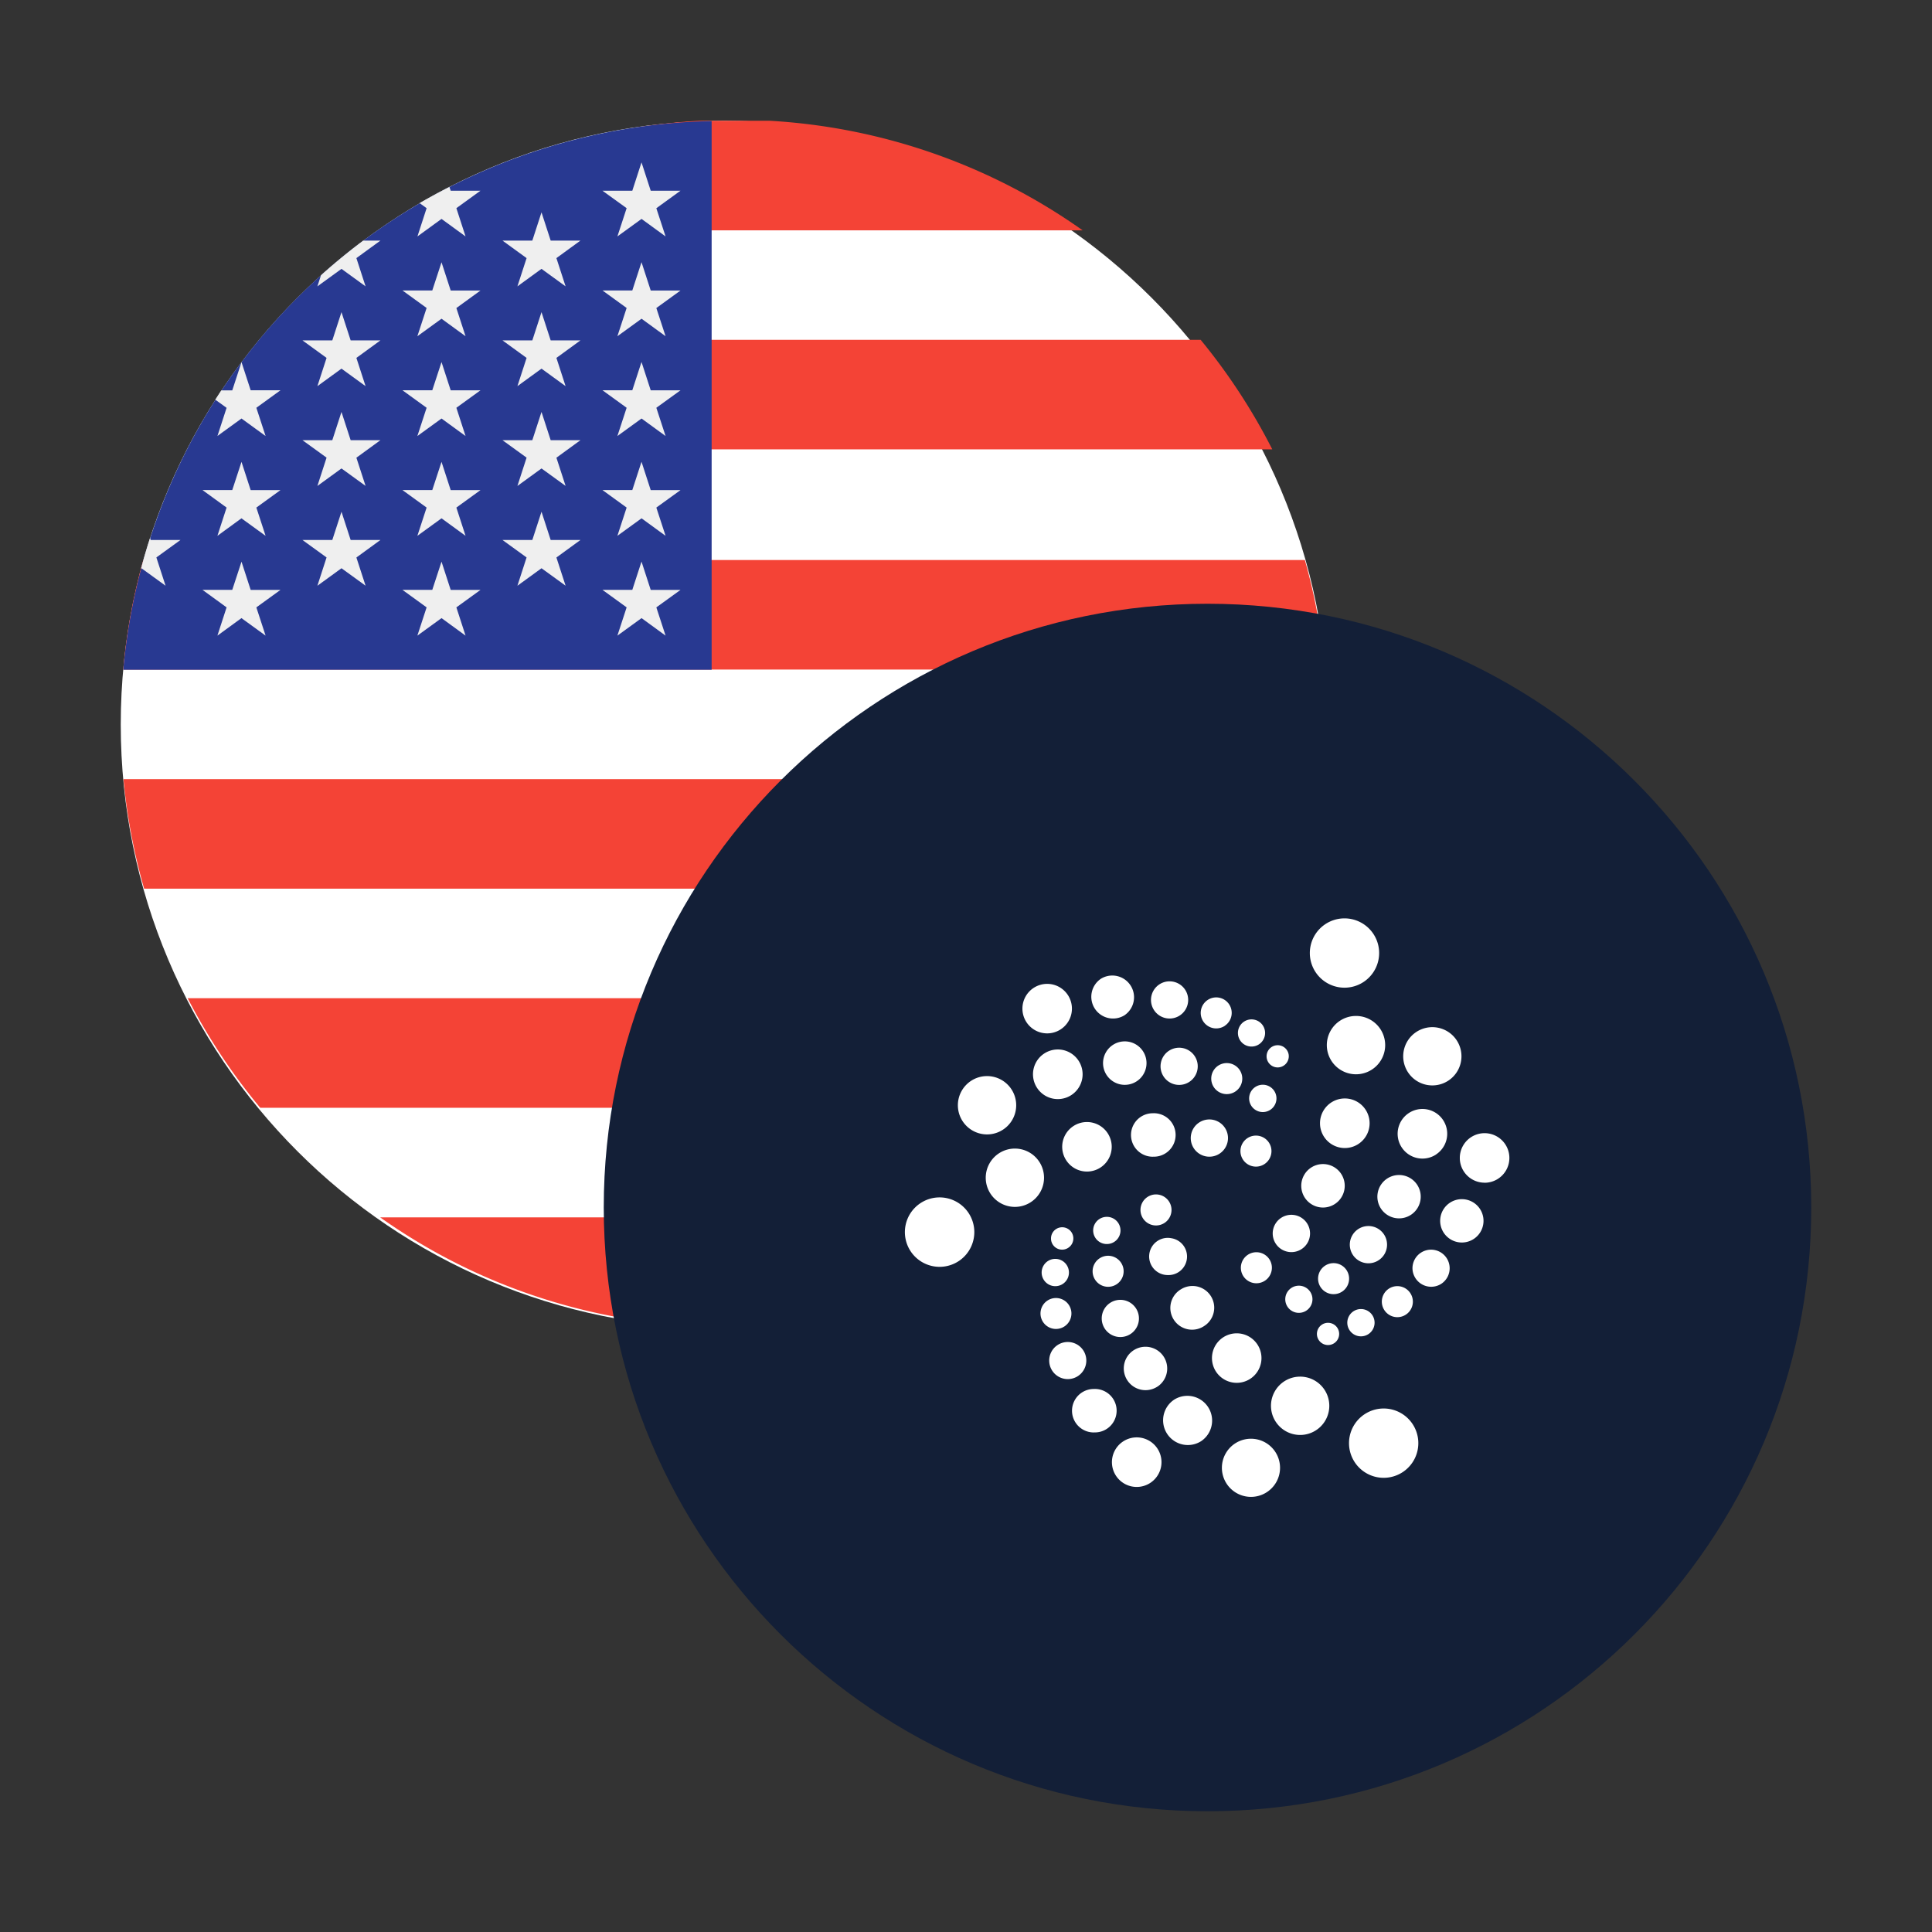 <svg width="32" height="32" fill="none" xmlns="http://www.w3.org/2000/svg"><rect width="100%" height="100%" fill="#333333" stroke="none"/><path d="M2 12C2 6.477 6.477 2 12 2s10 4.477 10 10-4.477 10-10 10S2 17.523 2 12z" fill="#fff"/><path fill-rule="evenodd" clip-rule="evenodd" d="M11.577 2a9.95 9.95 0 0 0-5.185 1.815h11.54A9.951 9.951 0 0 0 12.745 2h-1.168zm-7.14 3.629A9.983 9.983 0 0 0 3.25 7.443h17.823a9.978 9.978 0 0 0-1.186-1.814H4.436zm-2.396 5.46a9.88 9.88 0 0 1 .332-1.813h19.24a9.86 9.86 0 0 1 .332 1.814H2.041zm.004 1.816c.058.623.175 1.23.342 1.814H21.6a9.888 9.888 0 0 0 .343-1.814H2.045zm2.265 5.443a9.988 9.988 0 0 1-1.202-1.815h17.771a9.988 9.988 0 0 1-1.203 1.815H4.311zm7.26 3.618h.03l.031.002a9.845 9.845 0 0 0 6.06-1.805H6.296a9.843 9.843 0 0 0 5.275 1.803z" fill="#F44336"/><path d="M11.787 2.005a9.99 9.99 0 0 0-9.745 9.088h9.745V2.005z" fill="#283991"/><path d="m4 7.65.152.468h.493l-.399.289.153.468-.4-.29-.398.29.152-.468-.399-.29h.493L4 7.65zm0 1.653.152.468h.493l-.399.289.153.468-.4-.29-.398.29.152-.468-.399-.29h.493L4 9.304zM5.656 5.17l.152.468h.493l-.398.29.152.468-.399-.29-.399.29.152-.468-.399-.29h.494l.152-.468zm0 1.653.152.468h.493l-.398.29.152.467-.399-.289-.399.29.152-.469-.399-.289h.494l.152-.468zm0 1.653.152.468h.493l-.398.29.152.467-.399-.289-.399.29.152-.469-.399-.289h.494l.152-.468zM2.742 9.701l-.152-.468.399-.289h-.493l-.011-.034a9.522 9.522 0 0 0-.149.507l.007-.005.4.29zM3.6 7.222l.4-.29.399.29-.153-.468.4-.29h-.494L4 5.998l-.153.468h-.182a9.323 9.323 0 0 0-.099.154l.187.135-.152.468zm2.056-2.769.399.29-.152-.468.398-.29h-.285c-.241.18-.475.372-.699.573l-.06.185.4-.29zm1.258-.537.399-.29.398.29-.152-.468.399-.289h-.493l-.021-.063a9.898 9.898 0 0 0-.494.268l.116.084-.152.468zm.399.428.152.468h.493l-.399.29.152.467-.398-.29-.4.29.153-.468-.4-.29h.494l.153-.467zm0 1.653.152.468h.493l-.399.289.152.468-.398-.29-.4.29.153-.468-.4-.29h.494l.153-.467zm0 1.653.152.468h.493l-.399.289.152.468-.398-.29-.4.29.153-.468-.4-.29h.494l.153-.467zm0 1.653.152.468h.493l-.399.289.152.468-.398-.29-.4.29.153-.468-.4-.29h.494l.153-.467zm1.656-5.786.152.468h.493l-.398.29.152.468-.399-.29-.399.29.152-.468-.399-.29h.494l.152-.468zm0 1.653.152.468h.493l-.398.29.152.468-.399-.29-.399.29.152-.468-.399-.29h.494l.152-.468zm0 1.653.152.468h.493l-.398.29.152.467-.399-.289-.399.29.152-.469-.399-.289h.494l.152-.468zm0 1.653.152.468h.493l-.398.29.152.467-.399-.289-.399.29.152-.469-.399-.289h.494l.152-.468zm1.657-5.785.152.468h.493l-.4.29.153.467-.398-.29-.4.29.153-.468-.4-.289h.494l.152-.468zm0 1.653.152.468h.493l-.4.29.153.467-.398-.29-.4.29.153-.468-.4-.29h.494l.152-.467zm0 1.653.152.468h.493l-.4.289.153.468-.398-.29-.4.29.153-.468-.4-.29h.494l.152-.467zm0 1.653.152.468h.493l-.4.289.153.468-.398-.29-.4.29.153-.468-.4-.29h.494l.152-.467zm0 1.653.152.468h.493l-.4.289.153.468-.398-.29-.4.29.153-.468-.4-.29h.494l.152-.467z" fill="#EFEFEF"/><path d="M10 20c0-5.523 4.477-10 10-10s10 4.477 10 10-4.477 10-10 10-10-4.477-10-10z" fill="#131F37"/><path d="M22.593 16.259a.574.574 0 1 1-.64-.953.574.574 0 0 1 .64.953zm.649 8.118a.574.574 0 1 1-.64-.953.574.574 0 0 1 .64.953zm-.802-6.584a.483.483 0 1 0-.004-.965.483.483 0 0 0 .003.965zm1.553.103a.482.482 0 1 1-.538-.801.482.482 0 0 1 .538.801zm-1.718 1.119a.41.41 0 1 0-.001-.821.41.41 0 0 0 0 .821zm1.514.105a.41.41 0 1 1-.458-.682.41.41 0 0 1 .458.681zm.801.47a.41.41 0 1 0-.001-.821.41.41 0 0 0 0 .82zm-1.21.524a.359.359 0 1 1-.4-.596.359.359 0 0 1 .4.596zM21.894 20a.36.36 0 1 0 0-.719.36.36 0 0 0 0 .719zm2.526.514a.359.359 0 1 1-.4-.596.359.359 0 0 1 .4.596zm-1.754.41a.308.308 0 1 0-.001-.617.308.308 0 0 0 .001.617zm1.209.338a.31.31 0 0 1-.48-.256.308.308 0 1 1 .48.256zm-2.485-.523a.309.309 0 1 0-.001-.618.309.309 0 0 0 0 .618zm.854.644a.257.257 0 1 1-.286-.426.257.257 0 0 1 .286.426zm.298.751a.226.226 0 1 0-.001-.452.226.226 0 0 0 .001.452zm-.443.113a.184.184 0 1 1-.205-.306.184.184 0 0 1 .205.306zm-.585-.502a.225.225 0 1 0-.001-.45.225.225 0 0 0 0 .45zm-.558-.536a.257.257 0 1 1-.286-.427.257.257 0 0 1 .286.427zm-.153-1.886a.257.257 0 1 0-.001-.514.257.257 0 0 0 .001.514zm.239-.942a.226.226 0 1 1-.252-.376.226.226 0 0 1 .252.376zm.121-.701a.185.185 0 0 0 .18-.22.184.184 0 1 0-.18.22zm-.307-.385a.225.225 0 0 1-.352-.188.225.225 0 1 1 .352.188zm2.273 4.521a.257.257 0 1 0-.001-.513.257.257 0 0 0 .001.513zm-2.841-4.826a.256.256 0 1 1-.287-.426.256.256 0 0 1 .287.425zm.032 1.132a.257.257 0 1 0-.002-.514.257.257 0 0 0 .002.514zm-.117.984a.308.308 0 1 1-.344-.512.308.308 0 0 1 .344.512zm-1.108.052a.36.36 0 1 0-.004-.719.36.36 0 0 0 .004.72zm-.863.177a.41.41 0 1 1-.457-.681.41.41 0 0 1 .457.681zm-1.422.655a.483.483 0 1 0-.001-.966.483.483 0 0 0 .002.966zm-.915.887a.575.575 0 1 1-.64-.955.575.575 0 0 1 .64.955zm.433-2.088a.483.483 0 1 0-.003-.965.483.483 0 0 0 .003.965zm1.421-.654a.41.41 0 1 1-.457-.683.41.41 0 0 1 .457.683zm-.403-1.019a.41.41 0 1 0-.003-.82.41.41 0 0 0 .003.82zm1.29-.307a.36.36 0 1 1-.401-.598.36.36 0 0 1 .4.598zm.737.061a.308.308 0 1 0-.002-.616.308.308 0 0 0 .002.616zm.346 1.035a.308.308 0 1 1-.343-.51.308.308 0 0 1 .343.51zm-1.107.063a.36.36 0 1 0-.002-.719.36.36 0 0 0 .002.719zm-.916 2.698a.184.184 0 0 1-.288-.153.185.185 0 1 1 .288.153zm.638-.061a.225.225 0 0 0 .158-.385.227.227 0 0 0-.347.034.225.225 0 0 0 .189.351zm.956-.351a.257.257 0 0 1-.4-.213.257.257 0 1 1 .4.213zm.052.865a.307.307 0 0 0 .06-.61.308.308 0 1 0-.06.61zm-.845.151a.257.257 0 0 1-.4-.213.257.257 0 1 1 .4.213zm-1.017.033a.226.226 0 1 0-.002-.452.226.226 0 0 0 .002.452zm.153.665a.256.256 0 1 1-.286-.425.256.256 0 0 1 .286.425zm.907.177a.308.308 0 1 0-.002-.615.308.308 0 0 0 .001.615zm1.423-.195a.36.36 0 1 1-.4-.597.36.36 0 0 1 .4.598zm.522.954a.41.41 0 1 0-.002-.82.41.41 0 0 0 .002.82zm-1.315.063a.36.36 0 0 1-.497-.5.36.36 0 1 1 .498.5zm-1.053.758a.36.36 0 1 0-.002-.719.36.36 0 0 0 .002.72zm.939.834a.41.41 0 1 1-.457-.682.41.41 0 0 1 .457.682zm1.665.234a.481.481 0 1 0-.002-.963.481.481 0 0 0 .002.963zm-.811-.933a.41.41 0 1 1-.458-.68.41.41 0 0 1 .457.68zm1.604-.093a.483.483 0 1 0-.003-.965.483.483 0 0 0 .003.965zm-3.657-.977a.307.307 0 1 1-.343-.51.307.307 0 0 1 .343.51z" fill="#fff"/></svg>